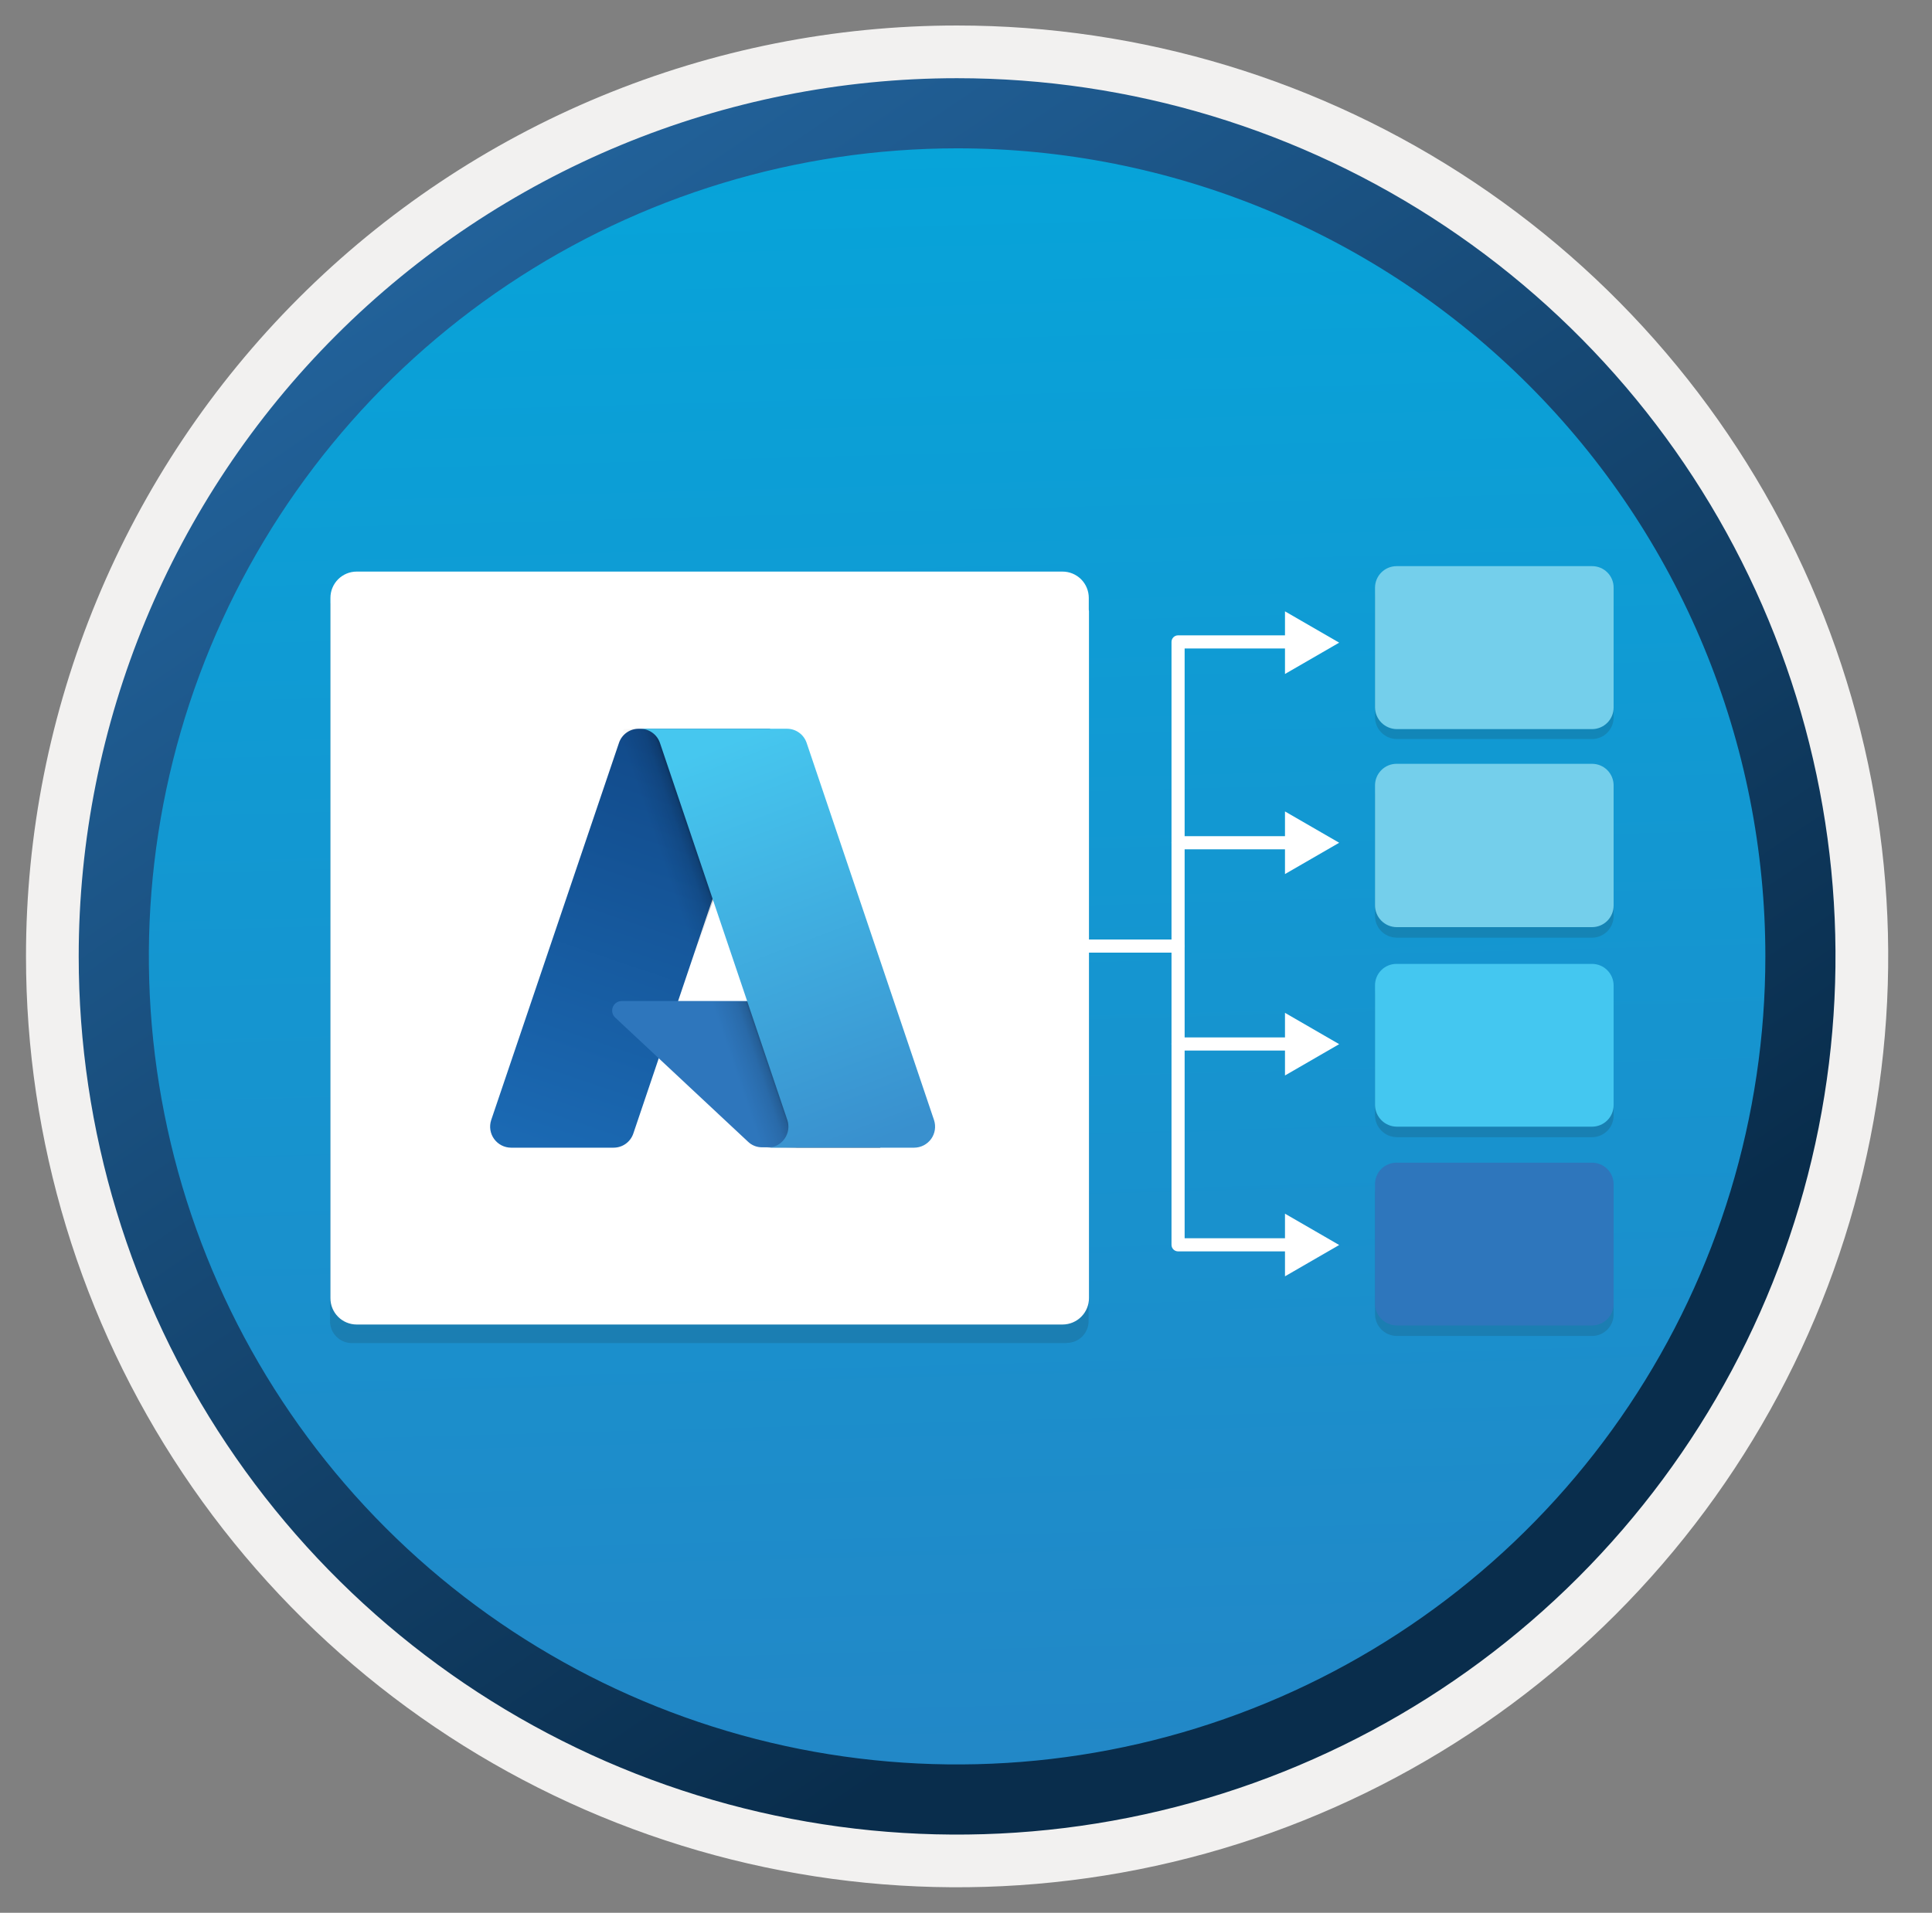 <svg width="103" height="102" viewBox="0 0 103 102" fill="none" xmlns="http://www.w3.org/2000/svg">
<rect x="0" y="0" width="103" height="102" fill="#808080" stroke="none"/>
<path d="M51.026 97.8C41.768 97.8 32.716 95.054 25.018 89.91C17.32 84.766 11.321 77.455 7.778 68.901C4.235 60.347 3.309 50.934 5.116 41.854C6.923 32.773 11.382 24.433 17.93 17.887C24.477 11.34 32.819 6.883 41.9 5.078C50.981 3.273 60.393 4.201 68.946 7.746C77.499 11.29 84.81 17.291 89.952 24.991C95.094 32.69 97.838 41.741 97.836 51C97.836 57.147 96.625 63.233 94.272 68.911C91.92 74.59 88.472 79.75 84.125 84.096C79.778 88.442 74.618 91.889 68.938 94.24C63.259 96.591 57.173 97.801 51.026 97.8Z" fill="url(#paint0_linear_1283:280)"/>
<path fill-rule="evenodd" clip-rule="evenodd" d="M96.926 51C96.926 60.078 94.234 68.952 89.19 76.501C84.147 84.049 76.978 89.932 68.591 93.406C60.204 96.88 50.975 97.789 42.071 96.018C33.168 94.247 24.989 89.875 18.569 83.456C12.15 77.037 7.779 68.858 6.008 59.955C4.237 51.051 5.146 41.822 8.62 33.435C12.094 25.047 17.977 17.879 25.525 12.835C33.074 7.792 41.948 5.1 51.026 5.1C63.2 5.1 74.874 9.936 83.482 18.544C92.09 27.151 96.926 38.827 96.926 51V51ZM51.026 1.36C60.844 1.36 70.441 4.271 78.605 9.726C86.768 15.18 93.131 22.933 96.888 32.003C100.645 41.074 101.627 51.055 99.712 60.684C97.796 70.313 93.069 79.158 86.127 86.101C79.185 93.043 70.339 97.771 60.71 99.686C51.081 101.601 41.1 100.618 32.029 96.861C22.959 93.104 15.207 86.742 9.752 78.579C4.297 70.415 1.386 60.818 1.386 51C1.384 44.481 2.668 38.025 5.162 32.002C7.656 25.979 11.312 20.506 15.922 15.896C20.532 11.286 26.005 7.63 32.028 5.136C38.051 2.642 44.507 1.359 51.026 1.36V1.36Z" fill="#F2F1F0"/>
<path fill-rule="evenodd" clip-rule="evenodd" d="M94.116 51C94.116 59.522 91.588 67.853 86.853 74.939C82.119 82.026 75.389 87.549 67.516 90.81C59.642 94.071 50.978 94.924 42.619 93.262C34.261 91.599 26.583 87.496 20.557 81.469C14.53 75.443 10.426 67.765 8.764 59.406C7.101 51.048 7.954 42.384 11.216 34.51C14.477 26.637 20.001 19.907 27.087 15.172C34.173 10.437 42.504 7.91 51.026 7.91C56.685 7.908 62.289 9.022 67.518 11.187C72.746 13.352 77.496 16.526 81.498 20.528C85.5 24.529 88.674 29.28 90.839 34.508C93.004 39.737 94.118 45.341 94.116 51V51ZM51.026 4.17C60.288 4.17 69.342 6.916 77.043 12.062C84.744 17.208 90.747 24.521 94.291 33.079C97.835 41.636 98.763 51.052 96.956 60.136C95.149 69.22 90.689 77.564 84.14 84.114C77.59 90.663 69.246 95.123 60.162 96.93C51.078 98.737 41.662 97.81 33.105 94.265C24.547 90.721 17.234 84.718 12.088 77.017C6.942 69.316 4.196 60.262 4.196 51C4.196 38.58 9.13 26.669 17.912 17.886C26.694 9.104 38.606 4.17 51.026 4.17Z" fill="url(#paint1_linear_1283:280)"/>
<path opacity="0.15" d="M74.466 71.24H84.876C85.181 71.24 85.474 71.118 85.689 70.903C85.905 70.687 86.026 70.395 86.026 70.09V63.71C86.026 63.405 85.905 63.112 85.689 62.897C85.474 62.681 85.181 62.56 84.876 62.56H74.456C74.305 62.559 74.156 62.587 74.017 62.644C73.877 62.7 73.751 62.784 73.644 62.89C73.537 62.996 73.451 63.122 73.394 63.261C73.336 63.4 73.306 63.549 73.306 63.7V70.08C73.308 70.387 73.431 70.68 73.648 70.897C73.865 71.115 74.159 71.237 74.466 71.24V71.24Z" fill="#1F1D20"/>
<path opacity="0.15" d="M74.466 50H84.876C85.181 50 85.474 49.879 85.689 49.663C85.905 49.447 86.026 49.155 86.026 48.85V42.47C86.026 42.165 85.905 41.872 85.689 41.657C85.474 41.441 85.181 41.32 84.876 41.32H74.456C74.151 41.32 73.858 41.441 73.643 41.657C73.427 41.872 73.306 42.165 73.306 42.47V48.88C73.316 49.181 73.443 49.465 73.659 49.674C73.876 49.883 74.165 50 74.466 50V50Z" fill="#1F1D20"/>
<path opacity="0.15" d="M74.466 60.64H84.876C85.181 60.64 85.474 60.519 85.689 60.303C85.905 60.088 86.026 59.795 86.026 59.49V53.11C86.026 52.805 85.905 52.513 85.689 52.297C85.474 52.081 85.181 51.96 84.876 51.96H74.456C74.305 51.959 74.155 51.988 74.015 52.045C73.875 52.102 73.747 52.187 73.64 52.294C73.533 52.401 73.448 52.528 73.391 52.669C73.333 52.809 73.304 52.959 73.306 53.11V59.49C73.311 59.795 73.436 60.086 73.652 60.301C73.869 60.516 74.161 60.637 74.466 60.64V60.64Z" fill="#1F1D20"/>
<path opacity="0.15" d="M74.466 39.41H84.876C85.181 39.41 85.474 39.289 85.689 39.073C85.905 38.858 86.026 38.565 86.026 38.26V31.88C86.028 31.729 85.999 31.578 85.941 31.438C85.884 31.298 85.799 31.171 85.692 31.064C85.585 30.957 85.457 30.872 85.317 30.815C85.177 30.758 85.027 30.729 84.876 30.73H74.456C74.151 30.73 73.858 30.851 73.643 31.067C73.427 31.283 73.306 31.575 73.306 31.88V38.26C73.311 38.565 73.436 38.856 73.652 39.071C73.869 39.286 74.161 39.407 74.466 39.41Z" fill="#1F1D20"/>
<path opacity="0.15" d="M56.876 71.61C57.184 71.61 57.479 71.488 57.696 71.27C57.914 71.052 58.036 70.757 58.036 70.45V32.17H17.596V70.45C17.594 70.603 17.624 70.755 17.682 70.897C17.739 71.039 17.825 71.168 17.933 71.276C18.041 71.385 18.168 71.472 18.31 71.531C18.451 71.59 18.603 71.62 18.756 71.62H56.876V71.61Z" fill="#1F1D20"/>
<path d="M58.046 32.51V31.88C58.046 31.509 57.898 31.153 57.636 30.89C57.373 30.628 57.017 30.48 56.645 30.48H19.016C18.644 30.48 18.289 30.628 18.026 30.89C17.764 31.153 17.616 31.509 17.616 31.88V69.22C17.615 69.404 17.65 69.588 17.72 69.759C17.79 69.93 17.892 70.085 18.023 70.216C18.153 70.347 18.307 70.451 18.478 70.522C18.648 70.593 18.831 70.63 19.016 70.63H56.656C57.029 70.627 57.384 70.478 57.647 70.213C57.909 69.949 58.056 69.592 58.056 69.22V32.58C58.056 32.58 58.046 32.54 58.046 32.51Z" fill="white"/>
<path fill-rule="evenodd" clip-rule="evenodd" d="M62.456 55.67C62.456 55.477 62.612 55.32 62.806 55.32H68.876C69.069 55.32 69.226 55.477 69.226 55.67C69.226 55.863 69.069 56.02 68.876 56.02H62.806C62.612 56.02 62.456 55.863 62.456 55.67Z" fill="white"/>
<path fill-rule="evenodd" clip-rule="evenodd" d="M62.456 44.94C62.456 44.746 62.612 44.59 62.806 44.59H68.876C69.069 44.59 69.226 44.746 69.226 44.94C69.226 45.133 69.069 45.29 68.876 45.29H62.806C62.612 45.29 62.456 45.133 62.456 44.94Z" fill="white"/>
<path fill-rule="evenodd" clip-rule="evenodd" d="M62.456 34.23C62.456 34.037 62.612 33.88 62.806 33.88H68.876C69.069 33.88 69.226 34.037 69.226 34.23C69.226 34.423 69.069 34.58 68.876 34.58H63.156V66.03H68.876C69.069 66.03 69.226 66.186 69.226 66.38C69.226 66.573 69.069 66.73 68.876 66.73H62.806C62.612 66.73 62.456 66.573 62.456 66.38V34.23Z" fill="white"/>
<path fill-rule="evenodd" clip-rule="evenodd" d="M55.056 50.45C55.056 50.256 55.213 50.1 55.406 50.1H62.786C62.979 50.1 63.136 50.256 63.136 50.45C63.136 50.643 62.979 50.8 62.786 50.8H55.406C55.213 50.8 55.056 50.643 55.056 50.45Z" fill="white"/>
<path d="M68.506 32.6L71.395 34.27L68.506 35.94V32.6Z" fill="white"/>
<path d="M68.506 43.27L71.395 44.94L68.506 46.61V43.27Z" fill="white"/>
<path d="M68.506 54.01L71.395 55.68L68.506 57.35V54.01Z" fill="white"/>
<path d="M68.506 64.72L71.395 66.39L68.506 68.06V64.72Z" fill="white"/>
<path d="M74.466 70.68H84.876C85.181 70.68 85.474 70.559 85.689 70.343C85.905 70.128 86.026 69.835 86.026 69.53V63.15C86.026 62.845 85.905 62.553 85.689 62.337C85.474 62.121 85.181 62 84.876 62H74.456C74.305 61.999 74.156 62.027 74.017 62.084C73.877 62.141 73.751 62.224 73.644 62.33C73.537 62.436 73.451 62.562 73.394 62.701C73.336 62.84 73.306 62.989 73.306 63.14V69.52C73.308 69.827 73.431 70.121 73.648 70.337C73.865 70.554 74.159 70.677 74.466 70.68Z" fill="#2E76BC"/>
<path d="M74.466 49.44H84.876C85.181 49.44 85.474 49.319 85.69 49.103C85.905 48.887 86.026 48.595 86.026 48.29V41.88C86.026 41.575 85.905 41.283 85.69 41.067C85.474 40.851 85.181 40.73 84.876 40.73H74.456C74.151 40.73 73.858 40.851 73.643 41.067C73.427 41.283 73.306 41.575 73.306 41.88V48.26C73.303 48.414 73.332 48.567 73.389 48.71C73.446 48.853 73.531 48.983 73.639 49.093C73.747 49.203 73.876 49.29 74.018 49.35C74.16 49.409 74.312 49.44 74.466 49.44Z" fill="#74CFEB"/>
<path d="M74.466 60.08H84.876C85.181 60.08 85.474 59.959 85.689 59.743C85.905 59.528 86.026 59.235 86.026 58.93V52.55C86.026 52.245 85.905 51.953 85.689 51.737C85.474 51.521 85.181 51.4 84.876 51.4H74.456C74.305 51.399 74.155 51.428 74.015 51.485C73.875 51.542 73.747 51.627 73.64 51.734C73.533 51.841 73.448 51.968 73.391 52.108C73.333 52.249 73.304 52.398 73.306 52.55V58.93C73.311 59.235 73.436 59.526 73.652 59.741C73.869 59.956 74.161 60.078 74.466 60.08V60.08Z" fill="#44C7F0"/>
<path d="M74.466 38.88H84.876C85.181 38.88 85.474 38.759 85.689 38.543C85.905 38.327 86.026 38.035 86.026 37.73V31.34C86.028 31.189 85.999 31.039 85.941 30.898C85.884 30.758 85.799 30.631 85.692 30.524C85.585 30.417 85.457 30.332 85.317 30.275C85.177 30.218 85.027 30.189 84.876 30.19H74.456C74.151 30.19 73.858 30.311 73.643 30.527C73.427 30.743 73.306 31.035 73.306 31.34V37.72C73.308 38.027 73.431 38.32 73.648 38.537C73.865 38.754 74.159 38.877 74.466 38.88V38.88Z" fill="#74CFEB"/>
<path d="M32.997 39.62C33.07 39.398 33.212 39.204 33.403 39.068C33.593 38.931 33.822 38.858 34.056 38.86H41.056L33.766 60.44C33.692 60.662 33.55 60.856 33.36 60.992C33.169 61.129 32.941 61.201 32.706 61.2H27.247C27.07 61.199 26.896 61.157 26.739 61.076C26.581 60.995 26.446 60.878 26.342 60.735C26.239 60.592 26.17 60.426 26.143 60.251C26.116 60.076 26.131 59.898 26.186 59.73L32.997 39.62Z" fill="url(#paint2_linear_1283:280)"/>
<path d="M44.216 53.38H33.156C33.052 53.378 32.95 53.408 32.863 53.465C32.776 53.523 32.71 53.606 32.672 53.703C32.634 53.8 32.625 53.907 32.649 54.008C32.673 54.109 32.728 54.201 32.806 54.27L39.876 60.88C40.08 61.077 40.352 61.184 40.636 61.18H46.895L44.216 53.38Z" fill="#2E76BC"/>
<path d="M41.076 38.88H33.246L25.706 61.22H33.526L35.136 56.47L40.236 61.22H46.935L44.216 53.4H36.216L41.076 38.88Z" fill="url(#paint3_linear_1283:280)"/>
<path d="M43.006 39.62C42.932 39.398 42.79 39.204 42.6 39.068C42.409 38.931 42.181 38.858 41.946 38.86H34.126C34.36 38.86 34.588 38.934 34.778 39.07C34.968 39.206 35.11 39.399 35.185 39.62L41.976 59.73C42.031 59.898 42.046 60.076 42.019 60.251C41.992 60.426 41.924 60.592 41.82 60.735C41.717 60.878 41.581 60.995 41.424 61.076C41.267 61.157 41.093 61.199 40.916 61.2H48.736C48.913 61.199 49.087 61.157 49.244 61.076C49.401 60.995 49.537 60.878 49.641 60.735C49.744 60.592 49.812 60.426 49.839 60.251C49.866 60.076 49.851 59.898 49.796 59.73L43.006 39.62Z" fill="url(#paint4_linear_1283:280)"/>
<defs>
<linearGradient id="paint0_linear_1283:280" x1="49.256" y1="-13.79" x2="53.236" y2="131.98" gradientUnits="userSpaceOnUse">
<stop stop-color="#00ABDE"/>
<stop offset="1" stop-color="#2E7BBF"/>
</linearGradient>
<linearGradient id="paint1_linear_1283:280" x1="2.456" y1="-20.63" x2="97.987" y2="120.26" gradientUnits="userSpaceOnUse">
<stop stop-color="#2E7BBF"/>
<stop offset="0.71" stop-color="#092D4C"/>
</linearGradient>
<linearGradient id="paint2_linear_1283:280" x1="36.616" y1="40.52" x2="29.326" y2="62.05" gradientUnits="userSpaceOnUse">
<stop stop-color="#124B8B"/>
<stop offset="1" stop-color="#1B6AB4"/>
</linearGradient>
<linearGradient id="paint3_linear_1283:280" x1="38.836" y1="50.46" x2="37.106" y2="51.05" gradientUnits="userSpaceOnUse">
<stop stop-opacity="0.3"/>
<stop offset="0.07" stop-opacity="0.2"/>
<stop offset="0.32" stop-opacity="0.1"/>
<stop offset="0.62" stop-opacity="0.05"/>
<stop offset="1" stop-opacity="0"/>
</linearGradient>
<linearGradient id="paint4_linear_1283:280" x1="37.946" y1="39.89" x2="45.946" y2="61.2" gradientUnits="userSpaceOnUse">
<stop stop-color="#46C7EF"/>
<stop offset="1" stop-color="#3990CE"/>
</linearGradient>
</defs>
</svg>
